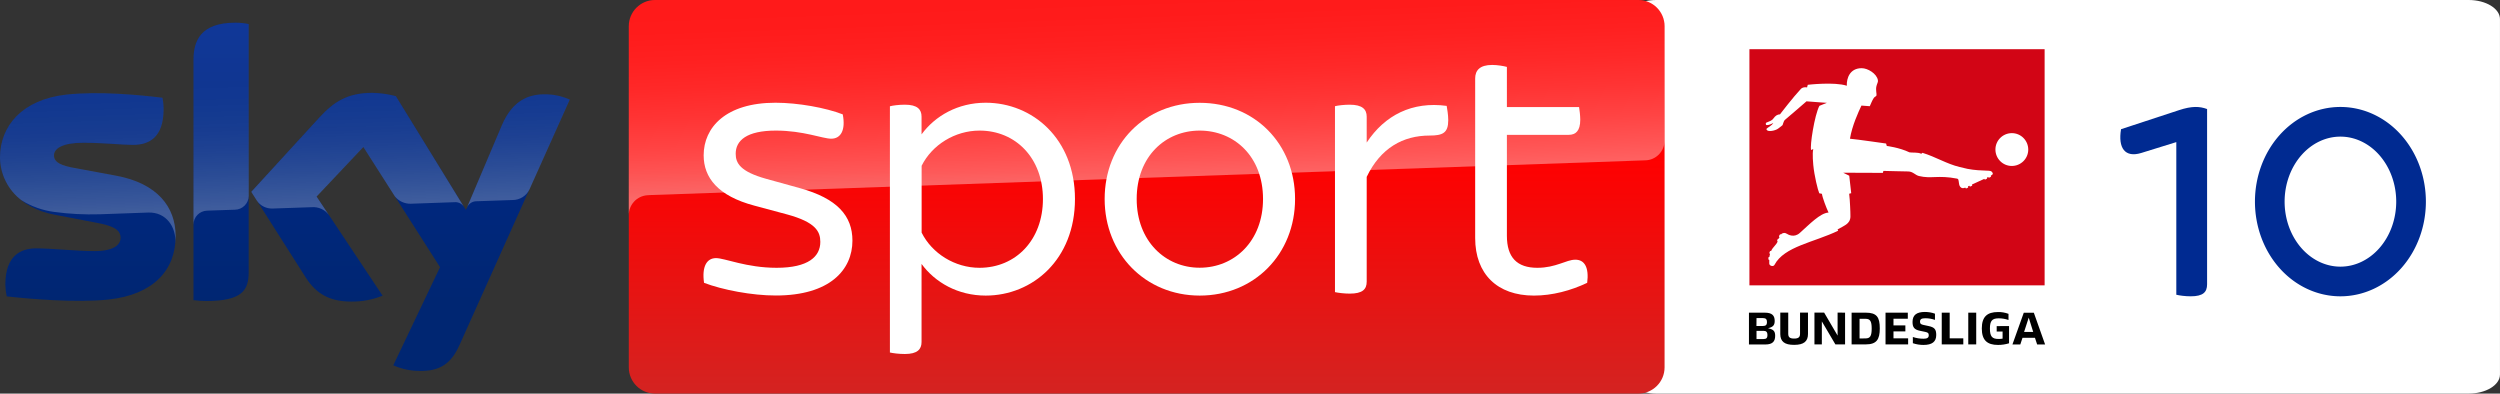 <svg enable-background="new 0 0 2714.1 500" version="1.1" viewBox="0 0 3175.9 500" xml:space="preserve" xmlns="http://www.w3.org/2000/svg"><rect x="0" y="0" width="3175.9" height="500" fill="#333333" stroke="none"/><defs><linearGradient id="d" x1="1456.7" x2="1456.7" y1="198" y2="698" gradientTransform="translate(0,-198)" gradientUnits="userSpaceOnUse"><stop stop-color="#f00" offset=".4"/><stop stop-color="#D42321" offset="1"/></linearGradient><linearGradient id="b" x1="1459.5" x2="1450.8" y1="431.73" y2="182.67" gradientTransform="translate(0,-198)" gradientUnits="userSpaceOnUse"><stop stop-color="#fff" offset="0"/><stop stop-color="#fff" stop-opacity=".835" offset=".12"/><stop stop-color="#fff" stop-opacity=".658" offset=".269"/><stop stop-color="#fff" stop-opacity=".511" offset=".419"/><stop stop-color="#fff" stop-opacity=".397" offset=".568"/><stop stop-color="#fff" stop-opacity=".315" offset=".716"/><stop stop-color="#fff" stop-opacity=".266" offset=".86"/><stop stop-color="#fff" stop-opacity=".25" offset="1"/></linearGradient><linearGradient id="c" x1="361.92" x2="361.92" y1="226.81" y2="669.22" gradientTransform="translate(0,-198)" gradientUnits="userSpaceOnUse"><stop stop-color="#002A91" offset="0"/><stop stop-color="#002672" offset=".8"/></linearGradient><linearGradient id="a" x1="365.45" x2="359.6" y1="461.25" y2="293.75" gradientTransform="translate(0,-198)" gradientUnits="userSpaceOnUse"><stop stop-color="#fff" offset="0"/><stop stop-color="#fff" stop-opacity=".835" offset=".12"/><stop stop-color="#fff" stop-opacity=".658" offset=".269"/><stop stop-color="#fff" stop-opacity=".511" offset=".419"/><stop stop-color="#fff" stop-opacity=".397" offset=".568"/><stop stop-color="#fff" stop-opacity=".315" offset=".716"/><stop stop-color="#fff" stop-opacity=".266" offset=".86"/><stop stop-color="#fff" stop-opacity=".25" offset="1"/></linearGradient></defs>

<path d="m3136 0c22.071 0 39.867 10.938 39.867 24.271v451.46c0 13.438-17.794 24.271-39.867 24.271h-1031.9c-21.901 0-39.867-10.833-39.867-24.271v-451.46c0-13.333 17.965-24.271 39.867-24.271h1031.9" fill="#fff" stroke-width="1.335"/><path d="m2181 20.8h457.4v458.3h-457.4z" fill="#fff"/><path d="m2255.1 426.6c0 7.2-3.4 11-12.4 11h-20.9v-40.4h20.1c9.4 0 12.6 3.7 12.6 10.5 0 5.2-2 7.6-7.5 9l-1 0.3 0.9 0.2c6.2 1.4 8.2 3.7 8.2 9.4zm-23.8-12.5h8.5c3.4 0 4.9-1.5 4.9-4.9 0-3.5-1.4-5.1-4.9-5.1h-8.4zm14 11.5c0-3.7-1.5-5.3-4.9-5.3h-9v10.4h9c3.6 0 4.9-1.5 4.9-5.1zm16.3-1.2v-27.3h10.1v26.9c0 4.4 2 6.1 7.5 6.1 5.4 0 7.5-1.7 7.5-6.1v-26.9h10.1v27.2c0 9.5-5.5 13.8-17.5 13.8-12.2 0.1-17.6-4.2-17.7-13.7zm82.3-27.2v40.3h-12.3l-17.2-29.2v29.2h-9.4v-40.4h12.3l17.1 29.2v-29.2zm8.3 0h18c14.1 0 17.8 5.8 17.8 20.1 0 14-4.1 20.2-17.8 20.2h-18zm17.7 32.7c5.9 0 7.8-3.1 7.8-12.5s-1.9-12.4-7.8-12.4h-7.6v25zm25.5-32.7h28.2v7.7h-18.2v8.5h15.1v7.6h-15.1v8.8h18.6v7.7h-28.7v-40.3zm34.6 38.8v-7.9c4.3 1.5 8.9 2.2 13.5 2.2s6.7-1.2 6.7-4.4c0-2.7-0.9-3.5-4.6-4.3l-6.7-1.4c-7-1.5-9.3-4.3-9.3-11.2 0-8.8 5.2-12.7 15.7-12.7 4.4 0 8.7 0.7 12.8 2.2v7.9c-3.9-1.4-8.1-2.1-12.3-2.1-5 0-6.7 1.3-6.7 4.4 0 2.6 1.2 3.4 4.4 4.1l6.5 1.4c7.6 1.6 9.7 4.2 9.7 11.4 0 8.6-5.3 12.6-16.2 12.6-4.5 0-9.1-0.7-13.5-2.2zm36.7-38.8h10.1v32.6h17.3v7.7h-27.4zm33.7 0h10.1v40.3h-10.1zm51.8 17v21.9c-4.5 1.4-9.2 2.1-14 2.1-14 0-20.6-6.2-20.6-20.9s6.6-20.9 20.6-20.9c4.5-0.1 9 0.7 13.3 2.3v7.8c-4-1.4-8.2-2.1-12.5-2.1-8.5 0-11.1 3.4-11.1 13 0 10 2.8 13.2 10.8 13.2 1.8 0 3.5-0.1 5.3-0.4v-9h-7.5v-6.9zm32.9 14.9h-15.8l-2.8 8.5h-10l14.4-40.3h12.8l14.3 40.3h-10.1zm-7.9-25.6-5.9 18.2h11.6z"/><path d="m2222.4 62.5h375v300h-375z" fill="#d20515"/><path d="m2531.6 220.5c0.2 0.7-0.5 1.3-1.8 2.2l-0.8 0.5 0.3 0.5c0.2 0.4-0.1 0.9-0.7 1.2l-1.2 0.6c-0.6 0.3-1.2 0.2-1.4-0.1l-0.3-0.5-1.6 0.8 0.2 0.5c0.2 0.4-0.2 0.9-0.7 1.1l-1.2 0.6c-0.6 0.3-1.2 0.2-1.4-0.2l-0.2-0.5c-4.8 2.3-10.2 4.7-15.7 7.2l0.3 0.7c0.2 0.4-0.2 0.9-0.7 1.1l-1.3 0.6c-0.6 0.3-1.2 0.2-1.3-0.2l-0.3-0.7-1.8 0.9 0.3 0.7c0.2 0.4-0.2 0.9-0.7 1.1l-1.2 0.6c-0.6 0.3-1.2 0.2-1.4-0.2l-0.3-0.7c-2.5 1-5.3 1.5-7.3-2.3-0.9-1.7-0.9-5.7-1.6-7.8-0.3-0.7-0.9-1.2-1.6-1.3-24.4-4.7-32.7 0.5-48.4-3.3-4.9-1.2-7.6-5.7-13.7-5.8-13.2-0.4-17.1-0.2-31.5-0.7-0.6 2.1-0.7 2.5-0.7 2.5l-50.4-0.2 7.7 3.8 2.5 22.2s-2 0.6-2.6 0.7c0.5 4.4 1 10.4 1.2 15.8 0.2 4.9 0.5 9.9 0.4 13.1 0 2.1-0.5 4.2-1.5 6-1 1.6-2.2 3-3.8 4.1-0.5 0.3-2.4 1.7-4.7 2.9-2.2 1.3-5 2.7-6.3 3.4 0.2 0.6 0.4 1.2 0.7 1.7-30.6 14.8-68.6 19.9-80.9 43.4-1.5 2.7-6.4 1.3-6.6-1.6v-4.8h-0.4c-0.4 0-0.7-0.5-0.7-1.2v-1.4c0-0.6 0.4-1.1 0.8-1.1h0.5c0.2-1.4 0.4-2.7 0.8-4l-0.5-0.2c-0.4-0.1-0.5-0.7-0.3-1.3l0.5-1.3c0.2-0.6 0.7-1 1.1-0.9l0.5 0.2c2.2-5.1 6.4-7.4 8.4-12.2l-0.3-0.1c-0.4-0.1-0.5-0.7-0.3-1.3l0.5-1.3c0.2-0.6 0.7-1 1.1-0.8l0.3 0.1c0.3-0.7 0.6-1.5 1-2.2l-0.4-0.3c-0.4-0.2-0.4-0.8 0-1.4l0.7-1.2c0.3-0.5 0.9-0.8 1.2-0.6l0.2 0.1h0.2c0.1 0 0.1 0 0.2-0.1l0.6-0.6c1.9-1.4 4.5-1.5 6.5-0.1 1.9 1.2 9.5 5.5 16.7-1.1 12-10.7 25.9-25.3 36.4-25.8-2.9-6.1-7.8-19-8.4-23.8l-3.4-0.7c-1.8-4-6.3-22.2-7.6-36 0 0-1.5-14.8 0-20-0.8-0.1-2.3 1.1-2.7 1.1-1.9-4.7 4.3-44.6 10.5-56.2l9.5-3.8c-1-0.1-7.8-0.4-25.9-1.9-10.1 9-21.8 18.6-27.7 23.8-1 0.7-2.7 6.4-2.7 6.4s-2.9 2.6-5.7 4.5c-3.6 2.6-12.6 4.5-14.5 1.5-0.4-0.7-0.4-1.1 0-1.5 1.4-1.5 6.6-3.9 8.4-7.2-2.9 1.5-6 2.9-8.5 2.7-1.1 0-1.6-2.7-0.2-3.2 3.8-1.6 6.8-2.3 9-5.4s4.8-5 8.2-5.1c0 0 16.8-21.9 26.6-32.3 2.7-2.9 7.8-1.9 7.8-1.9l0.9-3.3s33.8-4 49.6 1.2c-0.4-9.6 3.9-22.3 18.9-22.3 7.7 0 19 6.8 20.6 15.1 0.5 2.5-1 4.2-1.8 7.5-1.3 4.9 0.5 10.3 0 12-0.4 1.4-2 1.3-3.4 3.2-1.2 1.9-2.2 3.8-3.1 5.9l-2 4.6-10.6-0.8c-3.9 8.3-11.8 25.3-14.6 42.1 8.3 0.7 45.9 6.1 45.9 6.1l0.9 3.1s15.8 1.9 28.8 8.1c2.9 0.7 10.2-0.4 15 1.8 0.3-0.2 1.1-1 1.5-1.2 16.9 5.2 30.9 14.1 47.1 18 0 0 7.6 1.9 10.2 2.4 4.3 0.8 8.7 1.4 13.1 1.7 5.2 0.4 8.1 0.3 11.9 0.6 2.7 0.2 6-0.3 7.1 3.7m24.2-51.4c-11.5 0-20.9 9.3-20.9 20.8s9.3 20.9 20.8 20.9 20.9-9.3 20.9-20.8c0-11.6-9.4-20.9-20.8-20.9z" fill="#fff"/><path d="m832.1 0h1249.2c18.4 0 33.3 14.9 33.3 33.3v433.4c0 18.4-14.9 33.3-33.3 33.3h-1249.2c-18.4 0-33.3-14.9-33.3-33.3v-433.4c0-18.4 14.9-33.3 33.3-33.3z" fill="url(#d)"/><path d="m822.8 248s1.1-0.1 3.2-0.2c98.6-3.5 1263.7-44.1 1263.7-44.1 13.9-0.1 25-11.5 24.9-25.3v-145.1c0-18.4-14.9-33.3-33.3-33.3h-1249.2c-18.4 0-33.3 14.9-33.3 33.3v240.7c-0.4-13.7 10.3-25.3 24-26z" enable-background="new    " fill="url(#b)" opacity=".4" Googl="true"/><path d="m499.6 464.1c10.5 4.6 21.8 7.1 33.2 7.1 26.1 0.6 40.4-9.4 50.9-32.8l140.1-311.9c-9.1-4.1-19-6.4-29-6.7-18.1-0.4-42.3 3.3-57.6 40.1l-45.3 106.8-89-144.6c-9.8-2.6-19.9-4-30-4.2-31.5 0-49 11.5-67.2 31.3l-86.5 94.4 69.5 109.4c12.9 19.9 29.8 30.1 57.3 30.1 13.7 0.2 27.3-2.3 40-7.5l-83.8-126 59.4-62.9 97.4 152.7zm-183.7-117.9c0 23-9 36.2-54 36.2-5.4 0-10.8-0.4-16.1-1.1v-305.1c0-23.2 7.9-47.4 53.2-47.4 5.7 0 11.4 0.6 16.9 1.7zm-92.8-46.1c0 43-28.1 74.2-85.1 80.4-41.3 4.4-101.1-0.8-129.5-4-1-4.9-1.6-9.9-1.7-15 0-37.4 20.2-46 39.2-46 19.8 0 50.9 3.5 74 3.5 25.5 0 33.2-8.6 33.2-16.9 0-10.7-10.2-15.2-30-19l-54.2-10.4c-45-8.6-69-39.7-69-72.7 0-40.1 28.4-73.6 84.3-79.8 42.3-4.6 93.8 0.6 122 4 1 4.7 1.5 9.5 1.5 14.4 0 37.4-19.8 45.5-38.8 45.5-14.6 0-37.3-2.7-63.2-2.7-26.3 0-37.3 7.3-37.3 16.1 0 9.4 10.4 13.2 26.9 16.1l51.7 9.6c53.1 9.7 76 39.9 76 76.9z" fill="url(#c)"/><path d="m723.9 126.5-51.3 114.2c-4 8.2-12.3 13.4-21.4 13.4l-46.8 1.6c-5.1 0.3-9.6 3.7-11.4 8.5v-0.1l44.2-104.2c15.4-36.8 39.6-40.5 57.6-40.1 10.1 0.3 19.9 2.6 29.1 6.7zm-134.4 136.5-86.6-140.8c-9.8-2.6-19.9-4-30-4.2-31.5 0-49 11.5-67.2 31.3l-86.5 94.4 6.9 10.9c4.5 6.8 12.3 10.7 20.5 10.3 4.1-0.1 45.9-1.6 49.3-1.7 8.5-0.7 16.7 3 21.8 9.8l-15.5-23.3 59.4-62.9 39.9 62.5c4.9 6.2 12.5 9.7 20.4 9.5 2.1-0.1 54.3-1.9 56.7-2 4.4 0 8.6 2.4 10.9 6.2zm-290.5-234.1c-45.3 0-53.2 24.2-53.2 47.4v209c0-9.6 7.7-17.4 17.3-17.7l35.1-1.2c9.8 0 17.8-8 17.8-17.8v-218c-5.7-1.2-11.3-1.8-17-1.7zm-151.8 194.2-51.7-9.6c-16.5-2.9-26.9-6.7-26.9-16.1 0-8.8 11-16.1 37.3-16.1 25.9 0 48.6 2.7 63.2 2.7 19 0 38.8-8.1 38.8-45.5 0-4.8-0.5-9.7-1.5-14.4-28.2-3.5-79.7-8.6-122-4-56 6.2-84.4 39.8-84.4 79.8 0.1 21.4 10.2 41.6 27.3 54.5 12.6 7.8 26.8 12.9 41.5 14.8 19.2 2.6 38.5 3.6 57.8 3 6.1-0.2 51.7-1.8 61.7-2.2 23.1-0.8 35.7 18.9 34.4 38.7 0-0.3 0-0.5 0.1-0.8v-0.2c0.2-2.6 0.3-5.2 0.3-7.8 0-36.8-22.9-67-75.9-76.8z" enable-background="new    " fill="url(#a)" opacity=".25"/><path d="m894.4 359.3c-3-20.6 3.4-31.4 15.2-31.4 11.2 0 38.7 12.3 77 12.3 40.3 0 55.5-14.3 55.5-32.9 0-13.2-5.9-25-42.2-34.9l-41.7-11.2c-46.1-12.3-64.3-35.4-64.3-63.9 0-35.3 28-66.8 91.3-66.8 28.5 0 63.9 6.4 85.4 14.8 3.9 20.1-2.5 30.9-14.7 30.9-10.8 0-35.3-10.3-70.2-10.3-37.3 0-51.1 12.7-51.1 29.4 0 11.7 5.4 22.6 38.8 31.9l42.7 11.8c47.7 13.2 66.8 35.3 66.8 66.7 0 36.9-28.5 69.7-97.2 69.7-30.4 0.1-68.3-7.3-91.3-16.1" fill="#fff"/><path d="m1365.6 252.8c0 77-54 122.7-113.4 122.7-35.3 0-64.3-16.7-81.5-40.2v99.2c0 9.3-5.4 15.2-21.1 15.2-7.9 0-15.2-1-19.1-1.9v-312.8c3.9-1 11.2-2 19.1-2 15.7 0 21.1 5.9 21.1 15.2v22.5c17.2-23.5 46.2-40.2 81.5-40.2 59.4 0 113.4 45.7 113.4 122.3m-40.7 0c0-51.5-34.3-86.9-80.5-86.9-31.4 0-60.4 18.2-73.6 44.7v84.9c13.2 26.5 42.2 44.7 73.6 44.7 46.1-0.1 80.5-35.4 80.5-87.4" fill="#fff"/><path d="m1403.3 252.8c0-70.2 51.5-122.2 120.7-122.2 69.7 0 121.2 52 121.2 122.2 0 69.7-51.5 122.7-121.2 122.7-69.2-0.1-120.7-53.1-120.7-122.7m201.2 0c0-54-36.4-86.9-80.5-86.9-43.6 0-80 32.9-80 86.9 0 53.5 36.4 87.3 80 87.3 44.1 0 80.5-33.8 80.5-87.3" fill="#fff"/><path d="m1839.8 152.6c0 16.2-6.8 19.6-23.6 19.6-33.8 0-62.3 15.7-80 52.5v133.1c0 9.8-5.4 15.2-21.6 15.2-6.9 0-14.8-1-18.7-1.9v-236.2c3.9-1 11.7-1.9 18.7-1.9 16.1 0 21.6 5.9 21.6 15.2v32.9c23-34.9 57.9-52.5 101.6-46.6 0.5 3.4 2 10.8 2 18.1" fill="#fff"/><path d="m2016.3 359.3c-20.6 9.8-44.2 16.2-67.7 16.2-46.6 0-74.6-27.5-74.6-73.1v-202.7c0-10.3 5.9-17.2 21.6-17.2 6.8 0 14.7 1.4 18.7 2.5v51h91.7c0.5 3.4 1.5 10.3 1.5 16.2 0 14.2-5.9 19.1-14.7 19.1h-78.5v128.2c0 27.4 12.7 40.7 38.7 40.7 23.6 0 36.8-10.3 48.1-10.3 11.8-0.1 17.7 9.7 15.2 29.4" fill="#fff"/><path d="m2803.8 138.52v222.6c0 9.9-4.9 15.3-20.8 15.3-6.9 0-14.4-1-18.3-2v-193.9l-44.5 13.8c-20.8 6.4-29.7-6.4-25.7-30.2l73.7-24.2c16.3-5.4 26.2-4.9 35.6-1.4" fill="#002a91"/><path d="m3062.9 256.15a89.731 101.43 0 0 1-89.732 101.43 89.731 101.43 0 0 1-89.731-101.43 89.731 101.43 0 0 1 89.731-101.43 89.731 101.43 0 0 1 89.732 101.43z" fill="none" opacity=".999" stroke="#002a91" stroke-width="37.684"/></svg>
